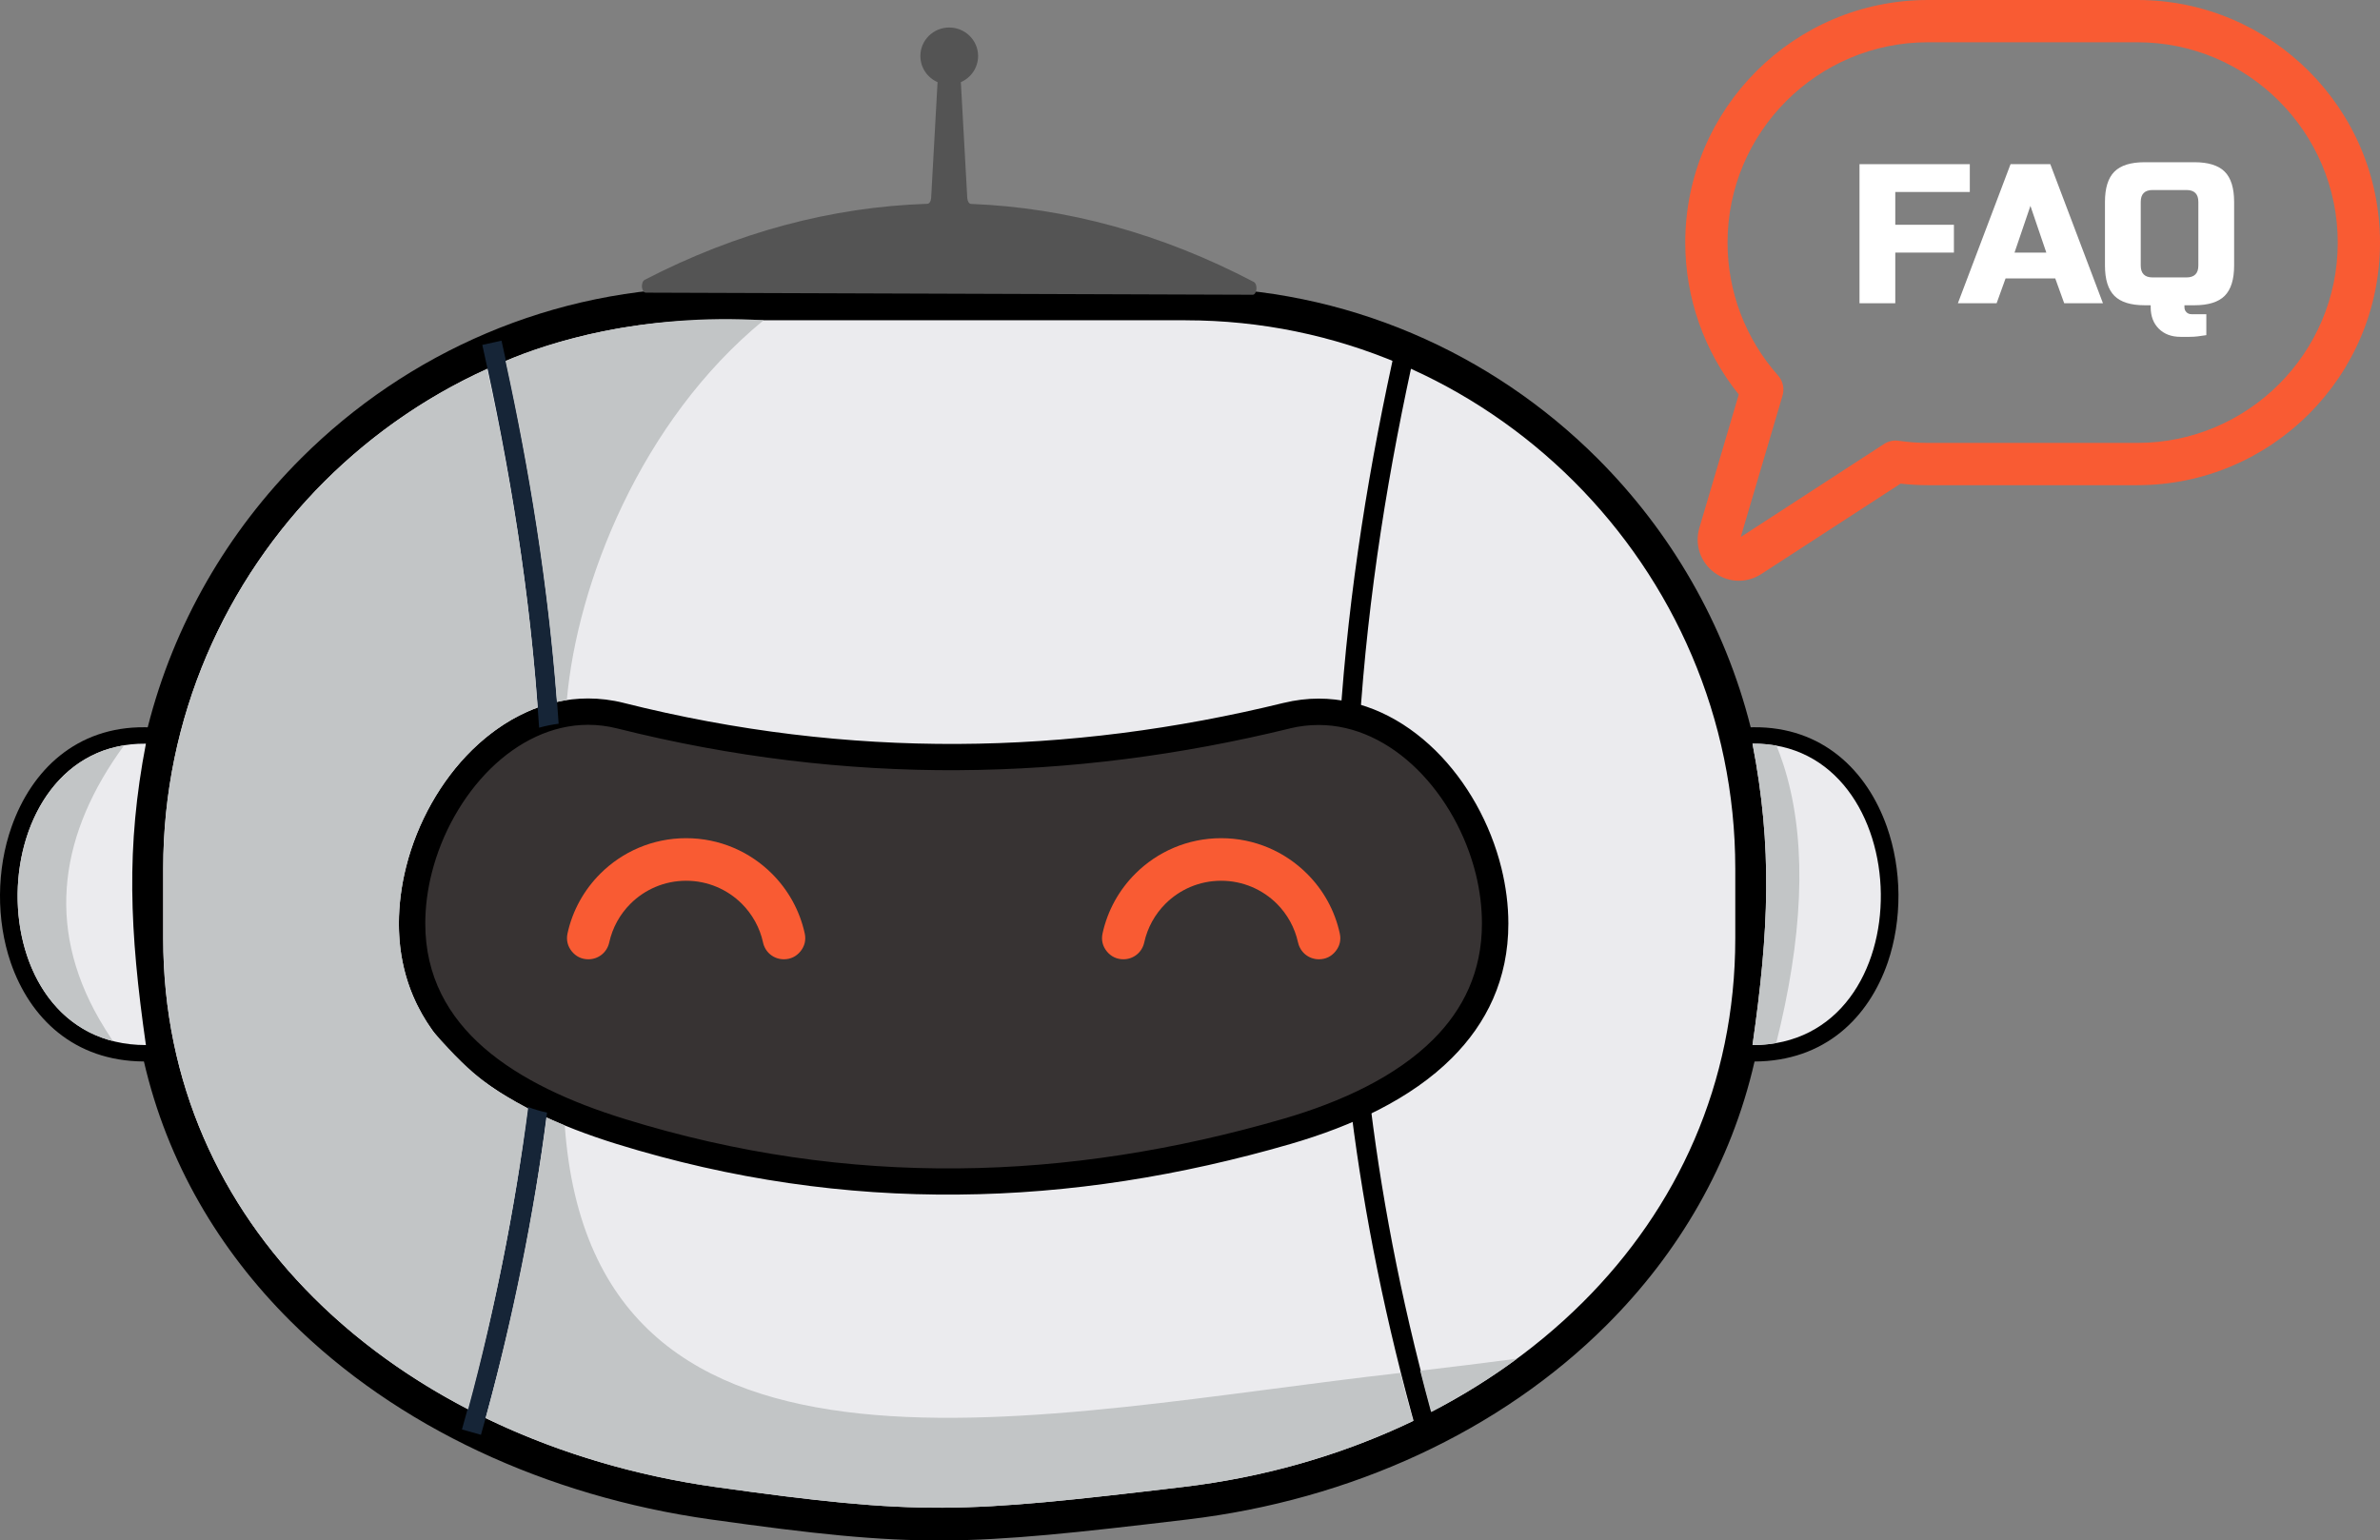 <svg width="346" height="224" viewBox="0 0 346 224" fill="none" xmlns="http://www.w3.org/2000/svg">
<rect x="0" y="0" width="346" height="224" fill="#808080" stroke="none"/>
<g clip-path="url(#clip0_31_982)">
<path fill-rule="evenodd" clip-rule="evenodd" d="M103.629 44.178H172.359C217.634 44.178 254.668 81.136 254.668 126.299V136.463C254.668 181.627 217.312 213.224 172.359 218.572C139.831 222.453 133.724 222.807 103.629 218.572C58.803 212.276 21.327 181.622 21.327 136.463V126.299C21.327 81.136 58.362 44.178 103.629 44.178Z" fill="#EBEBEE"/>
<path fill-rule="evenodd" clip-rule="evenodd" d="M18.638 110.669C12.388 111.54 8.213 116.114 6.204 121.799C5.282 124.417 4.796 127.268 4.78 130.106C4.764 132.937 5.196 135.775 6.102 138.398C8.033 144.01 12.184 148.514 18.638 149.401V110.669ZM103.629 41.784H172.359C195.654 41.784 216.838 51.293 232.186 66.605C242.868 77.263 250.73 90.726 254.513 105.757L254.938 105.749C264.91 105.656 271.42 112.021 274.31 120.21C275.404 123.314 275.971 126.702 275.996 130.082C276.012 133.47 275.498 136.85 274.437 139.953C271.649 148.025 265.253 154.305 255.073 154.354C251.668 169.242 244.052 182.217 233.541 192.703C218.1 208.109 196.397 218.123 172.644 220.946C156.329 222.888 146.631 223.947 137.084 223.996C127.573 224.037 118.442 223.067 103.294 220.938C79.477 217.59 57.656 207.49 42.186 192.06C31.826 181.724 24.311 169.022 20.924 154.349C10.735 154.301 4.331 148.021 1.551 139.949C0.494 136.85 -0.024 133.47 9.62638e-05 130.082C0.025 126.702 0.584 123.314 1.686 120.21C4.576 112.021 11.078 105.66 21.058 105.749L21.474 105.757C25.271 90.722 33.128 77.263 43.81 66.605C59.158 51.293 80.334 41.784 103.629 41.784ZM269.796 121.799C267.787 116.114 263.604 111.54 257.354 110.669V149.401C263.808 148.514 267.967 144.01 269.898 138.398C270.796 135.779 271.237 132.937 271.22 130.106C271.196 127.268 270.722 124.417 269.796 121.799ZM172.359 46.569H103.629C81.657 46.569 61.684 55.536 47.198 69.985C32.712 84.446 23.728 104.373 23.728 126.295V136.459C23.728 157.453 32.087 175.208 45.59 188.672C60.329 203.377 81.159 213 103.96 216.213C118.911 218.311 127.879 219.272 137.071 219.231C146.235 219.19 155.86 218.132 172.081 216.205C194.776 213.501 215.467 203.968 230.157 189.315C243.811 175.693 252.272 157.607 252.272 136.463V126.299C252.272 104.377 243.284 84.451 228.794 69.989C214.308 55.54 194.335 46.573 172.363 46.573L172.359 46.569Z" fill="black"/>
<path fill-rule="evenodd" clip-rule="evenodd" d="M90.204 104.067C123.377 112.4 155.599 111.777 187.065 104.067C203.254 100.105 217.365 117.665 217.365 134.297C217.365 150.929 203.066 159.88 187.065 164.518C155.582 173.661 123.393 174.801 90.204 164.518C74.297 159.591 59.913 150.921 59.913 134.297C59.913 117.673 74.048 100.011 90.204 104.067Z" fill="#373333"/>
<path fill-rule="evenodd" clip-rule="evenodd" d="M90.669 102.21C107.111 106.344 123.299 108.254 139.263 108.176C155.231 108.099 171.003 106.03 186.604 102.21H186.612C188.347 101.787 190.053 101.583 191.702 101.583C198.115 101.583 204.001 104.524 208.679 109.121C213.254 113.625 216.675 119.742 218.275 126.234C218.928 128.897 219.283 131.609 219.283 134.297C219.283 142.401 216.116 148.815 211.066 153.853C205.144 159.77 196.617 163.732 187.596 166.351C171.689 170.965 155.603 173.567 139.28 173.702C122.956 173.852 106.421 171.539 89.641 166.343C81.457 163.806 73.64 160.291 67.828 155.229C61.839 150.016 57.986 143.228 57.986 134.297C57.986 131.532 58.358 128.746 59.043 126.014C60.668 119.583 64.084 113.507 68.64 109.036C73.297 104.479 79.134 101.563 85.498 101.563C87.183 101.563 88.91 101.766 90.665 102.206L90.669 102.21ZM139.284 111.996C122.977 112.074 106.47 110.127 89.747 105.928C88.314 105.566 86.894 105.395 85.502 105.395C80.216 105.395 75.293 107.879 71.33 111.76C67.281 115.739 64.223 121.176 62.766 126.946C62.158 129.353 61.827 131.841 61.827 134.297C61.827 141.978 65.174 147.846 70.35 152.358C75.705 157.017 83.04 160.303 90.771 162.694C107.172 167.78 123.324 170.036 139.255 169.894C155.199 169.76 170.95 167.214 186.539 162.694C194.992 160.234 202.931 156.557 208.352 151.149C212.724 146.795 215.442 141.277 215.442 134.297C215.442 131.898 215.136 129.487 214.561 127.138C213.128 121.33 210.071 115.857 205.997 111.842C202.005 107.92 197.041 105.419 191.706 105.419C190.327 105.419 188.927 105.578 187.523 105.916V105.924C171.657 109.801 155.578 111.907 139.284 111.992V111.996Z" fill="black"/>
<path fill-rule="evenodd" clip-rule="evenodd" d="M93.727 40.688C107.119 33.765 120.952 30.084 134.81 29.636C135.108 29.628 135.345 29.257 135.369 28.764L136.3 11.953V11.945C134.826 11.294 133.802 9.84 133.802 8.142C133.802 5.861 135.675 4 137.994 4C140.312 4 142.194 5.861 142.194 8.142C142.194 9.84 141.17 11.294 139.688 11.945V11.953L140.619 28.789C140.651 29.269 140.88 29.644 141.178 29.652C155.044 30.194 168.877 33.977 182.269 40.994C182.539 41.136 182.71 41.584 182.661 42.049C182.62 42.521 182.392 42.867 182.102 42.859C172.359 42.834 142.962 42.733 93.89 42.554C93.608 42.554 93.372 42.207 93.323 41.743C93.29 41.271 93.449 40.823 93.731 40.688H93.727Z" fill="#545454"/>
<path fill-rule="evenodd" clip-rule="evenodd" d="M72.909 49.534C76.856 67.171 79.93 85.627 81.212 105.236C80.236 105.362 79.297 105.558 78.375 105.81C77.122 86.222 74.056 67.774 70.117 50.153L72.913 49.534H72.909ZM79.526 161.782C77.644 176.699 74.546 192.28 69.921 208.635L67.158 207.857C71.783 191.486 74.877 175.897 76.738 160.963C77.636 161.301 78.567 161.578 79.526 161.782Z" fill="#162537"/>
<path fill-rule="evenodd" clip-rule="evenodd" d="M205.887 50.153C201.94 67.774 198.874 86.222 197.629 105.81C196.707 105.558 195.756 105.362 194.792 105.236C196.062 85.632 199.139 67.171 203.087 49.534L205.891 50.153H205.887ZM199.262 160.963C201.115 175.897 204.209 191.49 208.842 207.857L206.07 208.635C201.454 192.284 198.344 176.699 196.466 161.782C197.421 161.578 198.356 161.301 199.262 160.963Z" fill="black"/>
<path fill-rule="evenodd" clip-rule="evenodd" d="M21.213 108.136C-3.139 107.891 -4.163 151.963 21.213 151.963C18.817 135.238 18.315 123.187 21.213 108.136Z" fill="#EBEBEE"/>
<path fill-rule="evenodd" clip-rule="evenodd" d="M254.779 108.136C279.131 107.891 280.163 151.963 254.779 151.963C257.183 135.238 257.685 123.187 254.779 108.136Z" fill="#EBEBEE"/>
<path fill-rule="evenodd" clip-rule="evenodd" d="M78.15 102.886C76.938 85.672 74.228 69.326 70.815 53.651C61.974 57.65 53.986 63.225 47.198 69.985C32.712 84.447 23.727 104.373 23.727 126.295V136.459C23.727 157.453 32.087 175.208 45.59 188.672C52.027 195.102 59.627 200.555 68.056 204.925C71.995 190.439 75.011 174.536 76.771 161.191C71.864 158.536 69.081 156.956 63.048 150.069C59.872 145.732 57.99 140.536 57.99 134.301C57.99 131.536 58.362 128.75 59.047 126.018C60.672 119.587 64.088 113.511 68.644 109.04C71.44 106.311 74.648 104.173 78.15 102.886Z" fill="#C2C5C6"/>
<path fill-rule="evenodd" clip-rule="evenodd" d="M73.493 52.494C76.934 68.271 79.644 84.728 80.963 102.068C81.436 101.958 81.922 101.872 82.404 101.799C83.894 84.838 93.118 61.242 111.009 46.573C93.441 45.474 79.355 49.876 73.493 52.498V52.494Z" fill="#C2C5C6"/>
<path fill-rule="evenodd" clip-rule="evenodd" d="M82.106 163.659C81.293 163.313 80.379 162.914 79.469 162.511C77.673 176.023 74.616 191.531 70.599 206.204C80.779 211.131 92.139 214.552 103.956 216.218C118.907 218.315 127.875 219.276 137.067 219.235C146.231 219.195 155.856 218.136 172.077 216.209C183.927 214.8 195.237 211.518 205.426 206.627C204.781 204.285 204.172 201.952 203.589 199.639C151.978 205.401 86.228 221.618 82.106 163.663V163.659Z" fill="#C2C5C6"/>
<path fill-rule="evenodd" clip-rule="evenodd" d="M206.462 199.313C206.972 201.3 207.495 203.3 208.046 205.32C212.458 203.039 216.634 200.445 220.549 197.562C215.744 198.193 211.054 198.78 206.462 199.313Z" fill="#C2C5C6"/>
<path fill-rule="evenodd" clip-rule="evenodd" d="M14.425 148.192C6.547 134.501 8.8 121.013 18.05 108.372C16.948 108.584 15.278 108.946 13.952 109.581C-1.743 116.578 -1.498 146.807 16.409 151.381C15.707 150.314 15.037 149.251 14.425 148.196V148.192Z" fill="#C2C5C6"/>
<path fill-rule="evenodd" clip-rule="evenodd" d="M258.836 149.133C262.375 133.784 262.501 121.09 259.232 111.06C258.934 110.164 258.611 109.284 258.264 108.425C257.162 108.229 255.995 108.128 254.775 108.136C257.681 123.187 257.179 135.238 254.775 151.963C255.987 151.963 257.13 151.861 258.224 151.666C258.436 150.811 258.64 149.968 258.832 149.133H258.836Z" fill="#C2C5C6"/>
<path fill-rule="evenodd" clip-rule="evenodd" d="M188.706 137.046C188.233 134.875 187.139 132.929 185.625 131.41C183.551 129.349 180.686 128.07 177.526 128.07C174.367 128.07 171.506 129.345 169.436 131.41C167.914 132.929 166.82 134.875 166.346 137.046C166.032 138.483 164.787 139.489 163.313 139.489C162.346 139.489 161.509 139.082 160.901 138.333C160.293 137.579 160.081 136.683 160.285 135.739C161.019 132.375 162.705 129.382 165.052 127.044C168.244 123.851 172.657 121.88 177.53 121.88C182.404 121.88 186.812 123.851 190.008 127.044C192.364 129.386 194.049 132.375 194.776 135.739C194.988 136.683 194.768 137.579 194.156 138.333C193.547 139.086 192.715 139.489 191.743 139.489C190.27 139.489 189.025 138.483 188.71 137.046H188.706Z" fill="#F95B33"/>
<path fill-rule="evenodd" clip-rule="evenodd" d="M110.931 137.046C110.458 134.875 109.356 132.929 107.842 131.41C105.768 129.349 102.911 128.07 99.751 128.07C96.592 128.07 93.731 129.345 91.661 131.41C90.135 132.929 89.045 134.875 88.567 137.046C88.253 138.483 87.008 139.489 85.534 139.489C84.559 139.489 83.73 139.082 83.122 138.333C82.514 137.579 82.302 136.683 82.502 135.739C83.232 132.375 84.926 129.382 87.269 127.044C90.461 123.851 94.874 121.88 99.747 121.88C104.621 121.88 109.029 123.851 112.225 127.044C114.572 129.386 116.258 132.375 116.993 135.739C117.197 136.683 116.985 137.579 116.372 138.333C115.764 139.086 114.923 139.489 113.96 139.489C112.478 139.489 111.242 138.483 110.927 137.046H110.931Z" fill="#F95B33"/>
</g>
<path d="M252.792 84.447C251.536 84.447 250.284 84.045 249.214 83.246C247.184 81.729 246.334 79.18 247.052 76.75L252.778 57.363C247.751 51.11 245 43.332 245 35.276C245 15.824 260.824 0 280.276 0H310.724C330.176 0 346 15.824 346 35.276C346 54.728 330.176 70.552 310.724 70.552H280.276C278.961 70.552 277.63 70.476 276.302 70.325L256.056 83.47C255.049 84.124 253.917 84.447 252.789 84.447H252.792ZM280.276 6.145C264.215 6.145 251.147 19.212 251.147 35.276C251.147 42.406 253.755 49.272 258.494 54.604C259.198 55.398 259.444 56.496 259.144 57.514L253.07 78.084L273.907 64.555C274.533 64.148 275.287 63.983 276.024 64.091C277.441 64.299 278.875 64.404 280.278 64.404H310.727C326.788 64.404 339.858 51.337 339.858 35.276C339.858 19.215 326.785 6.145 310.724 6.145H280.276Z" fill="#F95B33"/>
<path d="M275.532 44.096H270.332V23.872H286.367V27.916H275.532V32.684H284.056V36.728H275.532V44.096Z" fill="white"/>
<path d="M290.268 44.096H284.633L292.29 23.872H298.068L305.724 44.096H300.09L298.788 40.484H291.566L290.265 44.096H290.268ZM292.868 36.728H297.49L295.179 29.938L292.868 36.728Z" fill="white"/>
<path d="M312.66 44.388H311.793C309.771 44.388 308.303 43.931 307.387 43.016C306.472 42.101 306.016 40.632 306.016 38.61V29.366C306.016 27.344 306.472 25.875 307.387 24.96C308.303 24.044 309.771 23.588 311.793 23.588H319.015C321.038 23.588 322.506 24.047 323.422 24.96C324.337 25.875 324.793 27.344 324.793 29.366V38.61C324.793 40.632 324.334 42.101 323.422 43.016C322.506 43.931 321.038 44.388 319.015 44.388H317.571V44.676C317.571 44.965 317.668 45.206 317.86 45.397C318.052 45.589 318.292 45.686 318.583 45.686H320.751V48.734C320.346 48.804 319.933 48.864 319.51 48.91C319.142 48.956 318.743 48.98 318.311 48.98H316.996C315.687 48.98 314.636 48.586 313.848 47.803C313.057 47.017 312.663 45.975 312.663 44.674V44.388H312.66ZM319.593 29.363C319.593 28.208 319.015 27.63 317.86 27.63H312.949C311.793 27.63 311.216 28.208 311.216 29.363V38.607C311.216 39.763 311.793 40.341 312.949 40.341H317.86C319.015 40.341 319.593 39.763 319.593 38.607V29.363Z" fill="white"/>
<defs>
<clipPath id="clip0_31_982">
<rect width="276" height="220" fill="white" transform="translate(0 4)"/>
</clipPath>
</defs>
</svg>
